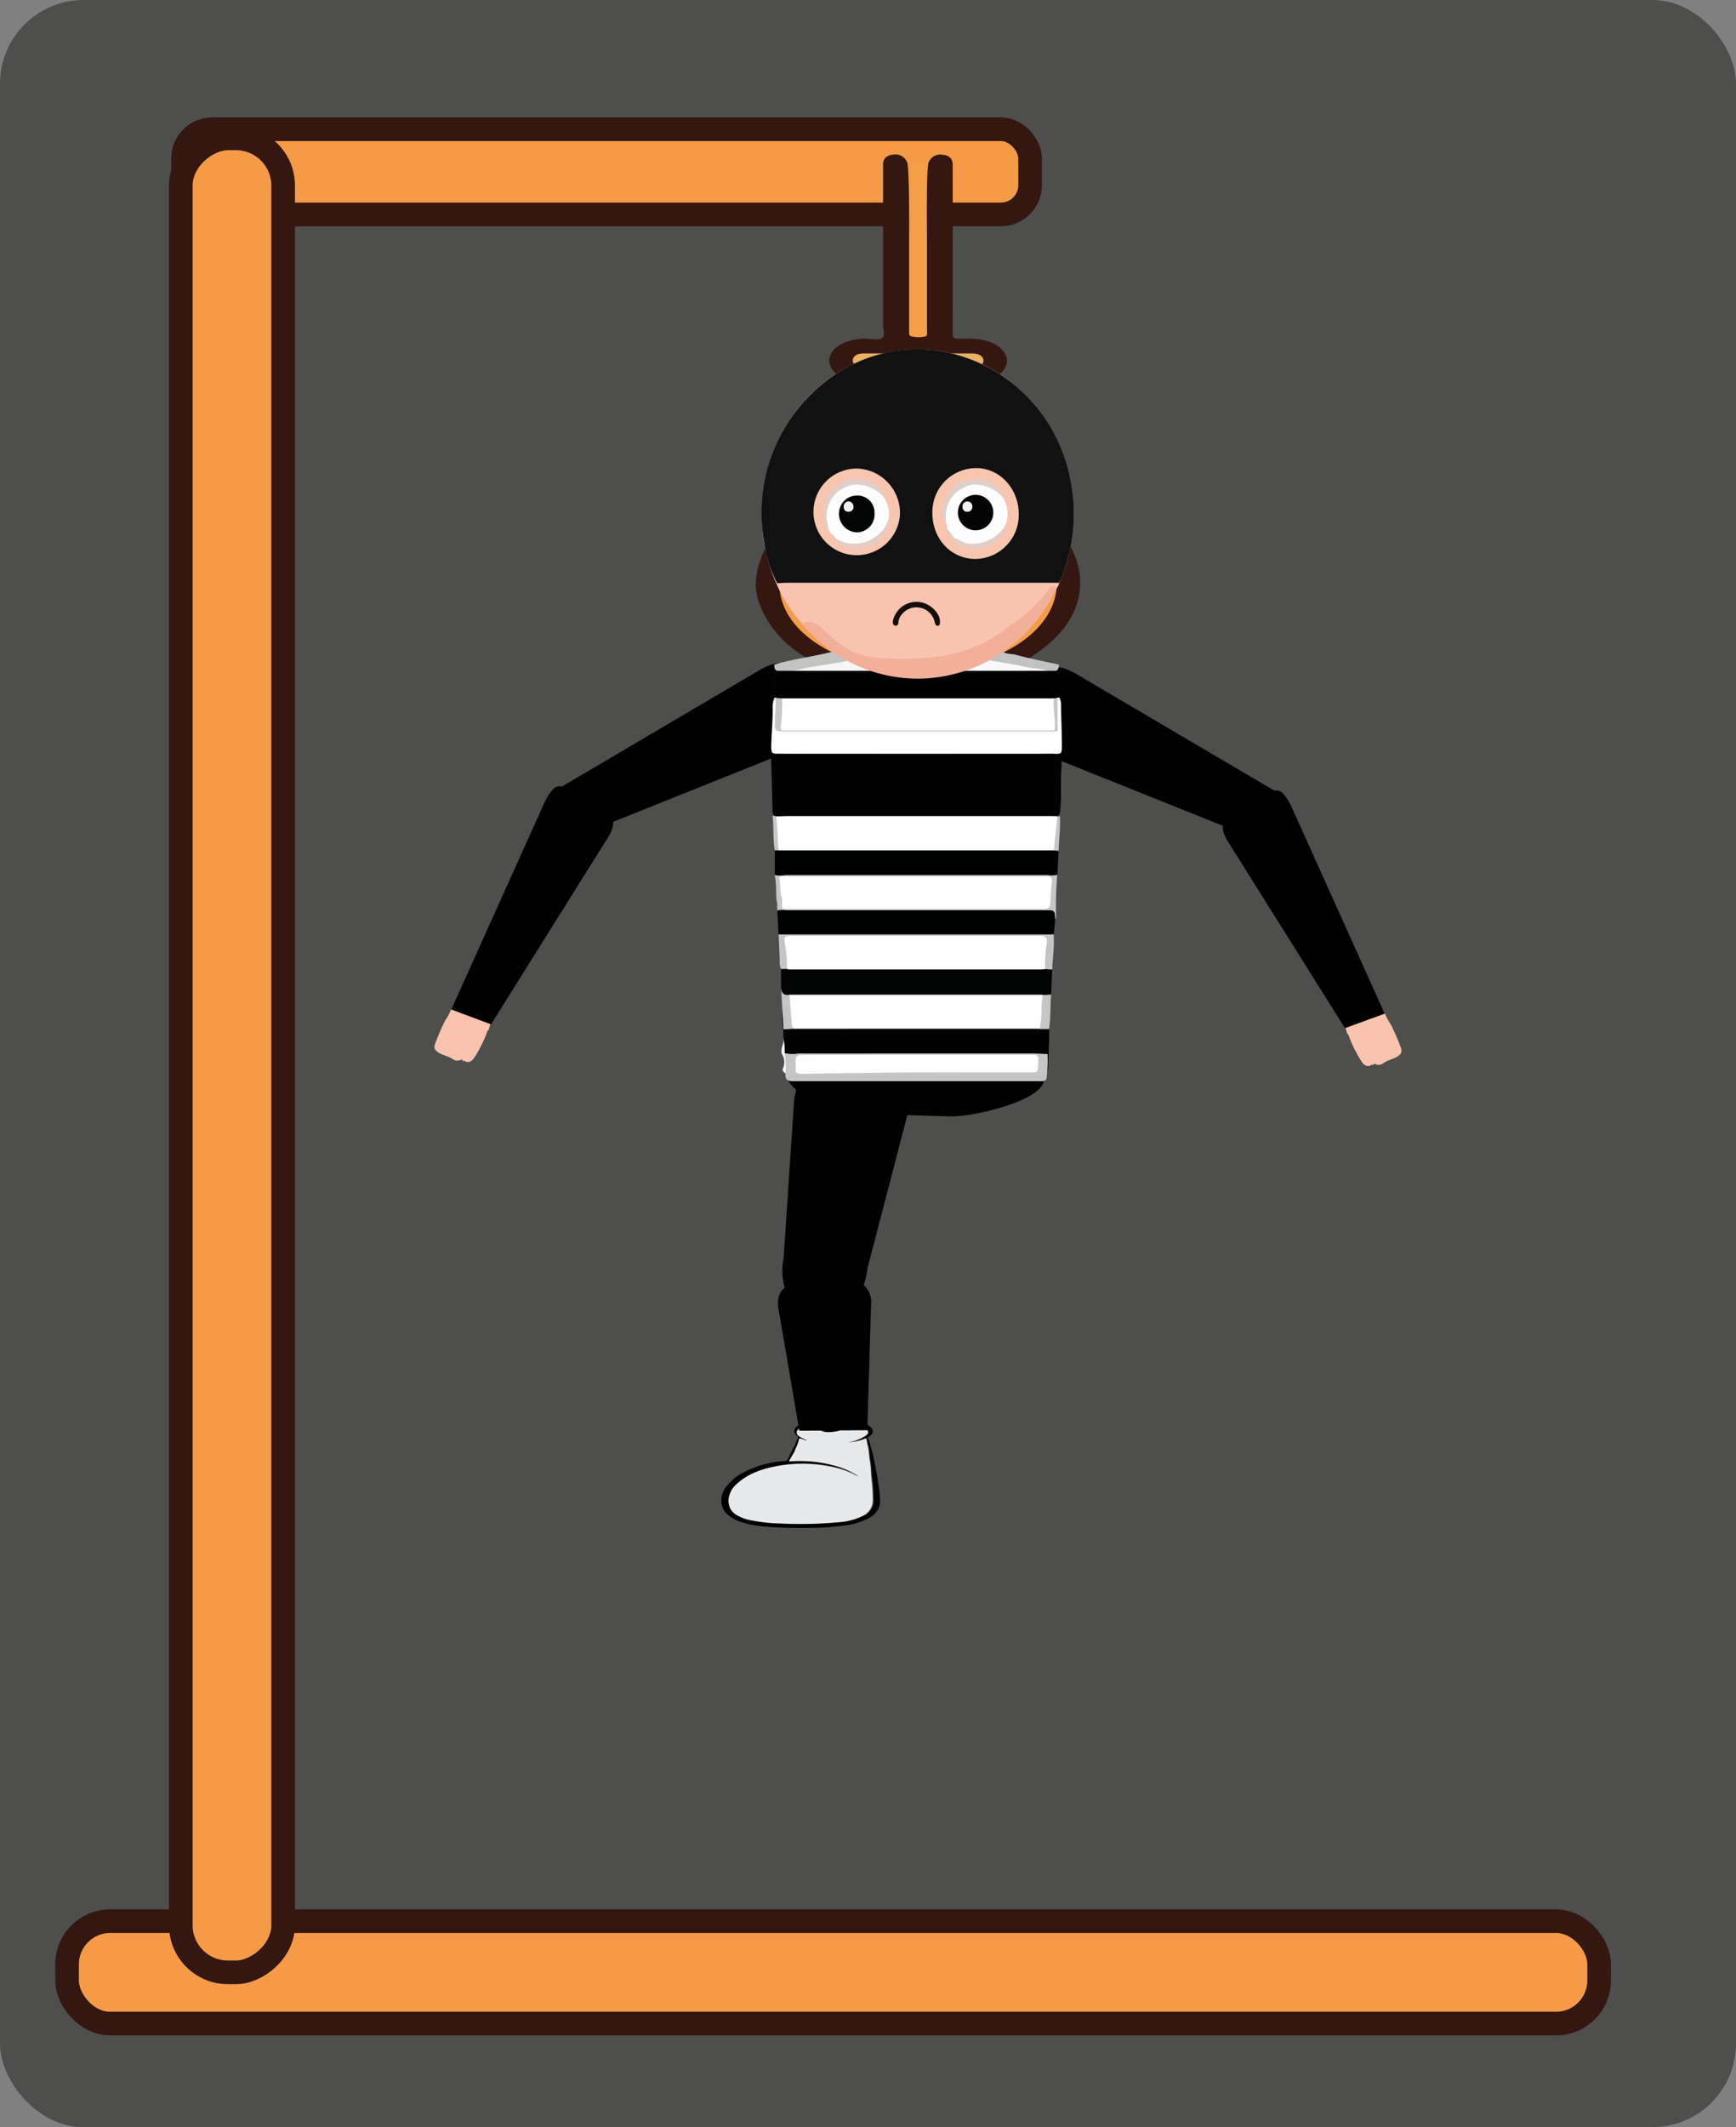 <svg xmlns="http://www.w3.org/2000/svg" viewBox="0 0 294 360"><rect x="0" y="0" width="294" height="360" fill="#808080" stroke="none"/><defs><style>.cls-1{fill:#1d1d1b;opacity:0.5;}.cls-2{fill:#f59b47;stroke:#331710;stroke-miterlimit:10;stroke-width:4px;}.cls-3{fill:#f59c47;}.cls-4{fill:#331710;}.cls-5{fill:#f49b47;}.cls-6{fill:#e8b264;}.cls-7{fill:none;}.cls-8{fill:#e6e8ea;}.cls-9{fill:#f9c3ae;}.cls-10{stroke:#010101;stroke-linecap:round;stroke-linejoin:round;stroke-width:0;}.cls-11{fill:#020203;}.cls-12{fill:#020303;}.cls-13{fill:#010202;}.cls-14{fill:#020202;}.cls-15{fill:#c5c5c5;}.cls-16{fill:#c6c6c5;}.cls-17{fill:#c6c5c5;}.cls-18{fill:#c3c3c2;}.cls-19{fill:#c3c2c2;}.cls-20{fill:#c5c4c4;}.cls-21{fill:#c7c7c7;}.cls-22{fill:#c6c6c6;}.cls-23{fill:#fefefe;}.cls-24{fill:#fffefe;}.cls-25{fill:#faf9fa;}.cls-26{fill:#f6f6f6;}.cls-27{fill:#c8c7c7;}.cls-28{fill:#fff;}.cls-29{fill:#f2af9a;}.cls-30{fill:#111;}.cls-31{fill:#f9c4af;}.cls-32{fill:#f7c5b0;}.cls-33{fill:#f8c5af;}.cls-34{fill:#160d0b;}.cls-35{fill:#fdfdfd;}.cls-36{fill:#decfcb;}.cls-37{fill:#e3cdc5;}.cls-38{fill:#decfca;}.cls-39{fill:#e2cdc8;}.cls-40{fill:#030404;}.cls-41{fill:#030303;}.cls-42{fill:#efefef;}.cls-43{fill:#f0f0f0;}</style></defs><title>escena6</title><g id="fondo"><rect class="cls-1" width="294" height="360" rx="14.17"/></g><g id="base_horca" data-name="base horca"><rect class="cls-2" x="11.36" y="325.14" width="259.46" height="17.33" rx="7.29"/><rect class="cls-2" x="30.99" y="21.87" width="143.46" height="14.42" rx="4.95"/><rect class="cls-2" x="-115.9" y="169.95" width="310.38" height="17.33" rx="7.98" transform="translate(-139.33 217.9) rotate(-90)"/><g id="Capa_3" data-name="Capa 3"><path class="cls-3" d="M157.32,27.32c0,5.77.05,23.67.08,29.45,0,.35-.17.46-.74.49-3.13.12-3.13.13-3.13-1.86,0-5.32,0-22.76,0-28.08Z"/><path class="cls-4" d="M182.9,97.72c-.19-2.8-1.59-5.45-3.13-8a92.5,92.5,0,0,0-11.69-15c-.32-.35-.42-.54.19-.84,2.46-1.22,3-3.28,1.24-4.94-.35-.33-.34-.51,0-.84,1.38-1.36,1.41-2.76,0-4.11-.4-.39-.27-.58.07-.91,2.29-2.25.24-5.18-3.92-5.67a17.49,17.49,0,0,0-3-.08c-1,0-1.33-.1-1.32-.8.05-5.52,0-23.17,0-28.68,0-1-.6-1.56-1.72-1.66a2.09,2.09,0,0,0-2.31,1.21c-.48.37-.32,13-.32,13.37q0,7.44,0,14.88a4.64,4.64,0,0,1,0,.83c0,.17,0,.39-.33.46a4.94,4.94,0,0,1-2.23,0c-.62-.13-.42-.55-.47-.86a5.14,5.14,0,0,1,0-.68q0-7.34,0-14.65c0-.42.1-13-.38-13.37a2.09,2.09,0,0,0-2.31-1.21c-1.09.1-1.68.64-1.72,1.58v.46c0,5,0,22.05,0,27,0,.67.44,1.52-.2,2s-1.89.07-2.88.11h-.23c-4.9.23-7.37,3.29-4.72,5.89.29.29.26.44,0,.71-1.45,1.38-1.46,2.8-.06,4.18.34.34.35.51,0,.84-1.64,1.57-1.27,3.69,1,4.79.86.43.75.7.3,1.19-5.12,5.61-9.89,11.33-13,17.55-1.56,3.16-2.39,6.37-1.18,9.63,2.65,7.08,9.55,11.62,20.65,13.54a20.77,20.77,0,0,1,3.19.45h6c.06-.11.21-.12.38-.13a34.37,34.37,0,0,0,15.75-4.74C180.42,107.48,183.24,103,182.9,97.72Zm-11.82,1.85c-.62,5.17-8.47,9.42-16.63,9-7.43-.42-13-3.56-14.44-8.19-.69-2.16.11-4.23,1.18-6.25,3.38-6.34,8.5-12.14,13.9-17.85a5.47,5.47,0,0,1,1.63-1.53c1.09.67.36-1,.61,0-1.09.77.44,3.54,1.3,4.5A84.45,84.45,0,0,1,169,92.73C170.27,94.93,171.37,97.16,171.08,99.57Z"/><path class="cls-3" d="M157.33,74.71c-.73-.81.13.8-.61,0l6.22,0a1.06,1.06,0,0,1,.93.35c5.53,6.06,10.82,12.18,14,19,3.49,7.45-1.55,14.8-12.53,18.17-12.9,4-29-.84-32.6-9.66-1.41-3.42-.64-6.71,1.05-10,2.78-5.35,6.85-10.32,11.2-15.2.65-.72,1.34-1.43,2-2.17a1.3,1.3,0,0,1,1.19-.47c1.2,0,2.39,0,3.6,0,.06.33-.29.53-.5.76a113.19,113.19,0,0,0-11.4,13.9A24.17,24.17,0,0,0,136.05,97c-.8,3.56.64,6.75,4.22,9.48,4.94,3.78,11.45,5.28,19,4.34s12.44-3.87,14.91-8.46c1.39-2.59,1-5.17-.11-7.75a47.12,47.12,0,0,0-6.24-9.73C166,82.51,164,80.25,162,78,161.17,77,159,74.42,157.33,74.71Z"/><path class="cls-5" d="M154.72,63.59c.33.81,1.17,1.13,2.47,1.12,2.31,0,4.62,0,6.93,0,1.09,0,2.09.17,2.36,1s-.6,1.51-2.33,1.52c-2.59,0-5.18,0-7.77,0h-9.56c-1.1,0-2.09-.17-2.38-1s.32-1.27,1.49-1.47a11.72,11.72,0,0,1,2.37-.06c1.35,0,2.21-.29,2.59-1.12A7,7,0,0,1,154.72,63.59Z"/><path class="cls-6" d="M154.72,63.59h-3.83c-.43-1.11-.91-1.36-2.72-1.36-.68,0-1.36,0-2,0-1.11-.07-1.81-.6-1.75-1.29s.76-1.13,1.85-1.13q9.19,0,18.39,0c1.15,0,1.88.51,1.9,1.19s-.73,1.23-1.94,1.25c-2.43,0-4.85,0-7.28,0C155.61,62.23,155,62.54,154.72,63.59Z"/><path class="cls-6" d="M155.34,72.14c-2.87,0-5.74,0-8.61,0-1.53,0-2.35-.45-2.35-1.22s.86-1.24,2.35-1.24q8.73,0,17.46,0c1.49,0,2.35.47,2.35,1.24s-.83,1.22-2.35,1.22C161.24,72.15,158.29,72.14,155.34,72.14Z"/></g></g><g id="ladron"><g id="piernaI"><path class="cls-7" d="M147.47,247.33c-.17-.94-.16-1.89-.42-2.82-.07-.28-.11-.57-.17-.85s0-.28-.34-.16a7.83,7.83,0,0,1-2.52.55l0,0,.11,0a6.83,6.83,0,0,0,2.74-1.11.63.63,0,0,0,.3-.52,1.05,1.05,0,0,0-.6-.74,9,9,0,0,0-3.11-.81,1.61,1.61,0,0,1-.8.83c0,.28-.18.44-.62.53a6.94,6.94,0,0,1-1.88.18,2,2,0,0,1-.76-.18c-1.25,0-1.88-.36-2.23-1.1a8.47,8.47,0,0,0-.86.25,2.31,2.31,0,0,0-1.07.7c-.27.37-.07.84.45,1.14a10.39,10.39,0,0,0,1.16.54.4.4,0,0,1-.29,0,7,7,0,0,1-.77-.26c-.15-.07-.24-.07-.27.1a4.15,4.15,0,0,1-.23.76c-.15.44-.4.84-.53,1.28a.69.69,0,0,1-.07.15c-.27.47-.54.94-.82,1.4-.07.11-.05.15.13.14a25.17,25.17,0,0,1,3.13,0,22.67,22.67,0,0,1,4.13.67,13.87,13.87,0,0,1,3.59,1.42,3.45,3.45,0,0,1,.76.5,5.5,5.5,0,0,1-.6-.28,15.44,15.44,0,0,0-2.91-1.14,24.17,24.17,0,0,0-5.85-.75,23.06,23.06,0,0,0-5.12.53,15.16,15.16,0,0,0-3.65,1.19,10.25,10.25,0,0,0-2.53,1.72,3.9,3.9,0,0,0-1.18,1.76,3,3,0,0,0,.13,2.4,2.89,2.89,0,0,0,.92,1,7.56,7.56,0,0,0,2.73,1,30.35,30.35,0,0,0,4.87.51,68.93,68.93,0,0,0,10.06-.24,10.66,10.66,0,0,0,4.05-1.14,2.82,2.82,0,0,0,1.43-1.83,3.58,3.58,0,0,0,.08-1,26.92,26.92,0,0,0-.22-3.35C147.62,249.28,147.64,248.3,147.47,247.33Z"/><path d="M148.78,251.32c-.14-.66-.13-1.33-.31-2s-.15-1.09-.31-1.63-.22-1.18-.38-1.77-.34-1.16-.49-1.74a1.47,1.47,0,0,0-.2-.55c-.07-.12-.2-.3,0-.41a4.16,4.16,0,0,0,.39-.32.84.84,0,0,0,.12-1.24,3.75,3.75,0,0,0-1.46-.89,12.09,12.09,0,0,0-2.55-.57c0-.1,0-.2,0-.31l-6.75,0c0,.23.08.44.13.63a5.06,5.06,0,0,0-2,.89.88.88,0,0,0,0,1.55c.14.11.22.21.16.39a11.46,11.46,0,0,0-.46,1.09.7.7,0,0,1-.08.2,17.73,17.73,0,0,0-.94,1.84,1.47,1.47,0,0,1-.41.7c-.18.13-.57.09-.87.12l-.15,0a17.91,17.91,0,0,0-6.18,1.83,8.46,8.46,0,0,0-1.86,1.23,14.58,14.58,0,0,0-1,1,4.45,4.45,0,0,0-.85,1.44,3.66,3.66,0,0,0-.14,1.58,3,3,0,0,0,1,1.91,6.37,6.37,0,0,0,2.57,1.38,19.56,19.56,0,0,0,4.08.71c.51.05,1,.08,1.52.11,1.52.08,3.05.1,4.58.09,1.72,0,3.44,0,5.15-.19.57-.05,1.13-.11,1.7-.19a11.53,11.53,0,0,0,4.69-1.47,3.54,3.54,0,0,0,1.44-1.77,2.41,2.41,0,0,0,.12-1.07A17.42,17.42,0,0,0,148.78,251.32Zm-.86,3.26a2.82,2.82,0,0,1-1.43,1.83,10.66,10.66,0,0,1-4.05,1.14,68.93,68.93,0,0,1-10.06.24,30.35,30.35,0,0,1-4.87-.51,7.56,7.56,0,0,1-2.73-1,2.89,2.89,0,0,1-.92-1,3,3,0,0,1-.13-2.4,3.9,3.9,0,0,1,1.18-1.76,10.25,10.25,0,0,1,2.53-1.72,15.16,15.16,0,0,1,3.65-1.19,23.06,23.06,0,0,1,5.12-.53,24.17,24.17,0,0,1,5.85.75,15.44,15.44,0,0,1,2.91,1.14,5.5,5.5,0,0,0,.6.28,3.45,3.45,0,0,0-.76-.5,13.87,13.87,0,0,0-3.59-1.42,22.67,22.67,0,0,0-4.13-.67,25.17,25.17,0,0,0-3.13,0c-.18,0-.2,0-.13-.14.28-.46.55-.93.82-1.4a.69.69,0,0,0,.07-.15c.13-.44.38-.84.53-1.28a4.15,4.15,0,0,0,.23-.76c0-.17.12-.17.27-.1a7,7,0,0,0,.77.26.4.4,0,0,0,.29,0,10.39,10.39,0,0,1-1.16-.54c-.52-.3-.72-.77-.45-1.14a2.31,2.31,0,0,1,1.07-.7,8.47,8.47,0,0,1,.86-.25c.35.74,1,1.08,2.23,1.1a2,2,0,0,0,.76.18,6.94,6.94,0,0,0,1.88-.18c.44-.09.61-.25.62-.53a1.61,1.61,0,0,0,.8-.83,9,9,0,0,1,3.11.81,1.05,1.05,0,0,1,.6.74.63.63,0,0,1-.3.52,6.83,6.83,0,0,1-2.74,1.11l-.11,0,0,0a7.83,7.83,0,0,0,2.52-.55c.31-.12.31,0,.34.16s.1.57.17.85c.26.93.25,1.88.42,2.82s.15,1.95.31,2.92a26.92,26.92,0,0,1,.22,3.35A3.58,3.58,0,0,1,147.92,254.58Z"/><path class="cls-8" d="M147.32,247.35c-.16-.93-.16-1.89-.41-2.82-.08-.28-.11-.57-.18-.85s0-.28-.34-.16a7.72,7.72,0,0,1-2.52.55s-.14,0-.15,0,.07,0,.12-.05h0l.11,0a6.83,6.83,0,0,0,2.74-1.11c.18-.15.33-.35.3-.51a1.06,1.06,0,0,0-.61-.75,10.49,10.49,0,0,0-3.85-.89c-.16,0-.17,0-.15.13s.09.43.11.65c0,.38-.13.55-.63.66a6.94,6.94,0,0,1-1.88.18,1.83,1.83,0,0,1-1-.3c-.42-.27-.38-.67-.51-1s-.16-.25-.43-.2a13.61,13.61,0,0,0-1.93.48,2.21,2.21,0,0,0-1.07.7c-.27.37-.08.84.45,1.14a8.87,8.87,0,0,0,1.16.54.43.43,0,0,1-.3,0,6.81,6.81,0,0,1-.76-.26c-.15-.06-.25-.06-.28.1a5.07,5.07,0,0,1-.22.76c-.15.44-.4.85-.53,1.28a1.19,1.19,0,0,1-.08.16l-.81,1.39c-.07.11-.05.15.13.14a29.52,29.52,0,0,1,3.12,0,22.53,22.53,0,0,1,4.13.67,13.94,13.94,0,0,1,3.6,1.42,4.54,4.54,0,0,1,.76.5,5.67,5.67,0,0,1-.61-.28,14.44,14.44,0,0,0-2.9-1.13,24.31,24.31,0,0,0-5.85-.76,23,23,0,0,0-5.12.53,14.88,14.88,0,0,0-3.65,1.19,10.25,10.25,0,0,0-2.53,1.72,3.84,3.84,0,0,0-1.19,1.76,3.09,3.09,0,0,0,.13,2.4,2.92,2.92,0,0,0,.93,1,7.51,7.51,0,0,0,2.72,1,30.47,30.47,0,0,0,4.88.51,68.76,68.76,0,0,0,10-.24,10.49,10.49,0,0,0,4.05-1.14,2.87,2.87,0,0,0,1.44-1.83,3.58,3.58,0,0,0,.08-1,29.13,29.13,0,0,0-.22-3.35C147.48,249.3,147.49,248.32,147.32,247.35Z"/><path d="M146.92,240.67l.62-20.53a3.78,3.78,0,0,0-1.26-2.65,13.55,13.55,0,0,0,.64-2.88l6.74-25.87c.68-5.3-3.89-6-9.51-6.65h0c-5.62-.63-9-1.2-9.66,4.1L132.7,213a10.46,10.46,0,0,0,.2,4.95c-.87.63-1.28,1.65-1.09,3.39l3.5,20.43c0,.13,0,.24.05.37l11.63-.09A11.28,11.28,0,0,0,146.92,240.67Z"/></g><g id="brazoI"><path class="cls-9" d="M78.37,179.69c.28-.35.37-.06.53,0,.51.13,1,0,1.46-.75a21,21,0,0,0,2.07-4.1c.09-.2.07-.48.36-.55a4.16,4.16,0,0,1,.29-1l-4-1.48-2.66-1a12.59,12.59,0,0,1-1.08,2,36.43,36.43,0,0,0-1.67,3.89c-.27.75.09,1.14.69,1.5s1.58.58,2.26,1a1.31,1.31,0,0,0,1.39.18C78.31,179.29,78.4,179.38,78.37,179.69Z"/><path class="cls-10" d="M97.67,141.56l38-15.23c4.24-2.15,1.71-5.22-.43-9.46h0c-2.15-4.23-2-5.82-6.26-3.67L93,134.39"/><path class="cls-10" d="M83.16,173.36l20.08-32.07c2-3.9-1.22-4.69-4.74-6.52h0c-3.52-1.84-4.17-3-6.2.85L76.43,170.84"/></g><g id="brazoD"><path class="cls-9" d="M232.56,180.36c-.28-.35-.37-.06-.53,0-.51.13-1,0-1.46-.74a21.61,21.61,0,0,1-2.07-4.1c-.09-.21-.07-.48-.36-.56a4.16,4.16,0,0,0-.29-1l4-1.48c.88-.33,1.77-.64,2.66-1a13.51,13.51,0,0,0,1.08,2,36.28,36.28,0,0,1,1.67,3.88c.27.75-.09,1.14-.69,1.5s-1.58.58-2.26,1.05a1.33,1.33,0,0,1-1.39.19C232.62,180,232.53,180.06,232.56,180.36Z"/><path class="cls-10" d="M213.26,142.23l-38-15.23c-4.24-2.14-1.71-5.22.43-9.45h0c2.15-4.24,2-5.83,6.26-3.68l36,21.19"/><path class="cls-10" d="M227.77,174,207.69,142c-2-3.89,1.22-4.69,4.74-6.52h0c3.52-1.84,4.17-3,6.2.85l15.87,35.22"/></g><g id="tronco"><path class="cls-11" d="M130.84,137.54c-.07-2.77-.13-5.54-.22-8.31-.05-1.34.12-1.67.68-1.67q23.73.09,47.45,0c.85,0,1.14.45,1,2.58-.17,2.47.06,5-.26,7.49a1.27,1.27,0,0,1-.55.65,2.55,2.55,0,0,1-1.33.17H132.79a4,4,0,0,1-1.23-.12C131.28,138.3,131,138.1,130.84,137.54Z"/><path d="M161.28,188.94l-14.43-.39c-3.73,0-13.61-3-13.61-6.75v-2.36c0-3.73-2.44-10.5,1.29-10.5l40.36-1.45c3.73,0,2.62,9.8,2.62,13.53l-.67,1.55C176.84,186.3,165,188.94,161.28,188.94Z"/><path class="cls-12" d="M132.27,167v-3a1.35,1.35,0,0,1,1.13-.34,5.88,5.88,0,0,1,1,0h41.17c.44,0,.89,0,1.33,0s1-.09,1.3.38l-.19,4.19c-.42.49-1,.35-1.51.37-.31,0-.61,0-.92,0H134.54a4.34,4.34,0,0,1-.72,0C132.47,168.61,132.47,168.61,132.27,167Z"/><path class="cls-13" d="M179.28,144l-.2,4.06a1.55,1.55,0,0,1-1.26.31H132.6a2.11,2.11,0,0,1-1.38-.31c0-1.37,0-2.74,0-4.11a1.24,1.24,0,0,1,.75-.28,4.84,4.84,0,0,1,.93-.05h44.94a4.35,4.35,0,0,1,.51,0A1.37,1.37,0,0,1,179.28,144Z"/><path class="cls-13" d="M131.86,158.14l-.22-4a1.56,1.56,0,0,1,1.26-.32h44.66c1.25,0,1.32.13,1.15,1.81l-.25,2.56a1.47,1.47,0,0,1-1.15.34q-22,0-44.11,0C132.73,158.49,132.23,158.58,131.86,158.14Z"/><path class="cls-14" d="M132.67,175.53c0-.44,0-.88,0-1.33.54-.61,1.27-.25,1.9-.39q20.66,0,41.32,0c.58.09,1.23-.14,1.74.35a20.05,20.05,0,0,1-.24,4.24.75.75,0,0,1-.74.25c-4.48-.22-9-.08-13.44-.09-9,0-18,0-27,0a9,9,0,0,0-2.25.13,1.22,1.22,0,0,1-1.15-.32c-.4-.47-.13-1-.1-1.49A3.61,3.61,0,0,0,132.67,175.53Z"/><path class="cls-15" d="M132.88,178.22a5.6,5.6,0,0,0,2.34.07h39.63c.85,0,1.71.07,2.56.1a21.69,21.69,0,0,1-.15,3.86c0,.56-.33.73-.81.73-.92,0-1.84,0-2.77,0-13.13,0-26.26,0-39.39,0-1,0-1.36-.32-1.24-1.32A21.24,21.24,0,0,1,132.88,178.22Z"/><path class="cls-16" d="M178.71,155.6c-.08-1.56-.08-1.55-1.6-1.55H133.06a3.1,3.1,0,0,0-1.42.05l0-.24a1.32,1.32,0,0,1,.93-.3,8.58,8.58,0,0,1,1.34,0h42.21c1.19,0,1.37-.19,1.42-1.43,0-.86.14-1.72.24-2.57.07-.64-.1-1-.76-.92-.2,0-.41,0-.61,0H134.17c-1.85,0-1.85,0-1.65,2a4.78,4.78,0,0,1,0,.76,11.3,11.3,0,0,1-.08,1.16c-.12.59-.4.71-.84.29-.31-1.56,0-3.19-.42-4.75a4.9,4.9,0,0,0,1.83,0q22.2,0,44.41,0a4,4,0,0,0,1.62-.05c-.16,2.24-.26,4.49-.2,6.75A1.11,1.11,0,0,1,178.71,155.6Z"/><path class="cls-17" d="M131.86,158.14c.72,0,1.43,0,2.15,0h43.83l.62,0c0,.22,0,.45,0,.67-.26.27-.52.52-.8.76s-.48.18-.64-.14a1,1,0,0,0-1-.69H135c-1.81,0-1.8,0-1.65,1.89,0,.61.16,1.21.19,1.82a2,2,0,0,1-.28,1.54l-1,0a3.44,3.44,0,0,1-.21-1.56C132,161,131.92,159.59,131.86,158.14Z"/><path class="cls-18" d="M135.06,113.71c-.62,0-1.25,0-1.85,0-1.47.16-2.22-.17-2.05-1.25,2.94-.88,6.11-1.27,9.13-2,.53-.12,1-.18,1-.63l3.47,1.72c-.28.51-1,.6-1.62.7C140.44,112.73,137.84,113.48,135.06,113.71Z"/><path class="cls-19" d="M166.63,111.6l3.05-1.55c.45.75,1.6.54,2.39.77,2.34.66,4.82,1.11,7.24,1.65.1,1.34-1.07,1.43-2.52,1.24-2.63-.27-5.14-.85-7.69-1.34A6.13,6.13,0,0,1,166.63,111.6Z"/><path class="cls-16" d="M177.65,174.16l-1.65,0a47.27,47.27,0,0,1,.2-5.05,1,1,0,0,1,.41-.71l1.42-.08C177.81,170.23,178,172.21,177.65,174.16Z"/><path class="cls-15" d="M134.51,174.11l-1.82.09-.42-7.21c0,1,.4,1.54,1.42,1.36.62.91.4,2,.54,3S134.43,173.19,134.51,174.11Z"/><path class="cls-20" d="M177.26,159.7c.43-.23.43-1.13,1.19-.87.13,1.76-.24,3.5-.23,5.25L177,164A5.4,5.4,0,0,1,177.26,159.7Z"/><path class="cls-21" d="M131.85,143.9l-.64,0c-.33-1.94-.15-3.91-.37-5.85l.59.07c.08.08.2.14.21.23A13,13,0,0,1,131.85,143.9Z"/><path class="cls-22" d="M179.28,144l-.81-.07a13.27,13.27,0,0,1,.61-5.77l.42,0C179.61,140.08,179.35,142,179.28,144Z"/><path class="cls-23" d="M132.88,178.22a17.52,17.52,0,0,1,.17,3.47c-.33-.19-.62-.54-.45-.86a2.65,2.65,0,0,0-.15-2.42c-.39-1,.5-1.89.22-2.88A11,11,0,0,1,132.88,178.22Z"/><path class="cls-22" d="M131.64,152.79c.26,0,.65.26.61-.34,0-.32,0-.65,0-1,.85.69.52,1.53.27,2.35l-.91,0Z"/><path class="cls-24" d="M131.17,118.09a6.22,6.22,0,0,1,1-.14q23.16,0,46.31,0a6.41,6.41,0,0,1,.95.14,2.72,2.72,0,0,1,.27,1.12c0,2.5.17,5,.13,7.51a1.31,1.31,0,0,1-.22.76,2.23,2.23,0,0,1-1,.08H131.9c-1.3,0-1.35,0-1.26-2.14.07-1.89.24-3.77.21-5.67A3.91,3.91,0,0,1,131.17,118.09Z"/><path class="cls-21" d="M132.44,118a29.1,29.1,0,0,1-.22,4.94c-.07.63.15.73.64.68a4.51,4.51,0,0,1,.52,0h45.24a.39.39,0,0,1,.51,0c-.36.31-.79.17-1.18.17H133c-1.84,0-1.84,0-1.75-2,0-1,.14-1.94.09-2.9S131.58,117.75,132.44,118Z"/><path class="cls-25" d="M166.63,111.6c2.44.43,4.92.78,7.31,1.32,1.23.27,2.67.14,3.7.79H160.79Z"/><path class="cls-26" d="M133.7,113.71c2.78-.79,5.79-1.13,8.71-1.65a19.68,19.68,0,0,0,2.11-.46l6,2.11Z"/><path class="cls-27" d="M179.13,123.68l-.51,0c.19-1.88-.36-3.74-.13-5.62.36-.11.59,0,.59.43C179.09,120.2,179.11,121.94,179.13,123.68Z"/><path class="cls-28" d="M179.08,138.14c-.2,1.92-.41,3.85-.61,5.77l-8.53,0H132.77c-.31,0-.61,0-.92,0-.18-1.91-.12-3.84-.42-5.75l1.85-.05h44.57C178.26,138.1,178.67,138.13,179.08,138.14Z"/><path class="cls-28" d="M134.51,174.11a.88.88,0,0,1-.42-.67c-.11-1.7-.26-3.39-.4-5.09.28,0,.55,0,.82,0H175.8c.27,0,.54,0,.81,0-.37,1.56-.1,3.18-.39,4.75-.06.34,0,.71-.22,1l-13.86,0Z"/><path class="cls-28" d="M177.26,159.7A22.68,22.68,0,0,0,177,164a7.35,7.35,0,0,1-.82.07H134c-.24,0-.47,0-.71-.05a25.25,25.25,0,0,0-.36-4.26c-.19-1.23-.09-1.36,1.1-1.36q21,0,41.93,0C177,158.35,177.43,158.6,177.26,159.7Z"/><path class="cls-23" d="M155.23,178.5c6.53,0,13.07,0,19.61,0,.7,0,1,0,1,1-.15,2.15.23,2-2,2-9,0-18-.07-27,.08-3.7.07-7.39.06-11.08.17-.81,0-1.15-.23-1-1.08a1.69,1.69,0,0,0,0-.32c-.07-1.82-.07-1.82,1.74-1.82Z"/><path class="cls-28" d="M132.52,153.83c-.22-.77.14-1.6-.27-2.35-.07-.88-.11-1.78-.23-2.66-.06-.46.09-.56.46-.52H133q22.07,0,44.13,0c.75,0,1.08.09,1,1-.16,1.17-.16,2.36-.24,3.53-.05.69-.3,1-1.08,1Q154.64,153.82,132.52,153.83Z"/><path class="cls-11" d="M130.89,117.79c-.07-1.19-.12-2.37-.21-3.55-.05-.57.12-.72.68-.71q23.71,0,47.44,0c.86,0,1.15.2,1,1.11a21.56,21.56,0,0,1-.25,3.2,1.16,1.16,0,0,1-.55.28,5.91,5.91,0,0,1-1.33.07H132.85a8.45,8.45,0,0,1-1.23-.06A1,1,0,0,1,130.89,117.79Z"/></g><g id="cara"><path class="cls-29" d="M181.86,87a29.09,29.09,0,0,1-7.72,19.67,25.87,25.87,0,0,1-18.69,8.19C140.86,114.83,129,102.36,129,87s11.83-27.85,26.42-27.85S181.86,71.59,181.86,87Z"/><path class="cls-30" d="M131.63,98.7a20.58,20.58,0,0,1-2.22-7,28.15,28.15,0,0,1,14.07-29.56C159,53.8,178.1,63.6,181.37,81.62a28.93,28.93,0,0,1-1.72,16.43,5.67,5.67,0,0,1-.36.63,3.74,3.74,0,0,1-2.3.3q-22.05,0-44.08,0A1.87,1.87,0,0,1,131.63,98.7Z"/><path class="cls-31" d="M131.63,98.7c.51,0,1-.07,1.54-.07h45.19c.31,0,.62,0,.93,0a.8.8,0,0,1-.39.85c-.56-.51-.94-.26-1.32.29a24.64,24.64,0,0,1-6.67,6.2,34.12,34.12,0,0,1-4.44,2.89,27.54,27.54,0,0,1-10.58,2.55c-3.26.13-7.74.3-10.84-.83a16.07,16.07,0,0,1-4.61-3.15c-1.2-1-2.82-3-4.45-1.89a21.64,21.64,0,0,1-4.06-5.89A1.62,1.62,0,0,1,131.63,98.7Z"/><path class="cls-32" d="M152.41,87.09a7.33,7.33,0,1,1-7.27-7.79A7.52,7.52,0,0,1,152.41,87.09Z"/><path class="cls-33" d="M165.06,94.6c-4.14-.08-7.26-3.56-7.16-8a7.44,7.44,0,0,1,7.56-7.38c4,.09,7.17,3.64,7.07,8A7.44,7.44,0,0,1,165.06,94.6Z"/><path class="cls-34" d="M159.19,105.25c0,.31,0,.62-.37.65s-.44-.31-.53-.63a3.16,3.16,0,0,0-5.47-1.4,2.3,2.3,0,0,0-.66,1.41c0,.35-.16.68-.55.61s-.44-.46-.39-.85a4.1,4.1,0,0,1,5.2-3C158,102.56,159.23,104,159.19,105.25Z"/><path class="cls-35" d="M149.72,84.2a5.62,5.62,0,0,1,.81,3.45,5.52,5.52,0,0,1-5.27,4.59c-1.36,0-2.75.08-3.77-1.15-.34-.63-1.1-.92-1.24-1.71a5.72,5.72,0,0,1,1.64-6.53,5.58,5.58,0,0,1,6.09-.4A4.25,4.25,0,0,1,149.72,84.2Z"/><path class="cls-36" d="M149.72,84.2A6.29,6.29,0,0,0,145,82a5.32,5.32,0,0,0-4.89,6.43,3.36,3.36,0,0,1,.11.94.43.43,0,0,1-.38-.3c-.42-1.5-.06-3,0-4.5a.34.34,0,0,1,.06-.2,11.57,11.57,0,0,1,2.42-2.56,5.51,5.51,0,0,1,7.07,1.41A1.36,1.36,0,0,1,149.72,84.2Z"/><path class="cls-37" d="M141.49,91.09a6,6,0,0,0,6.39,0,5.59,5.59,0,0,0,2.65-3.46c.28,2.13-1.42,4-3.54,4.82-1.84.68-3.38.15-5-.47C141.45,91.8,141.51,91.47,141.49,91.09Z"/><path class="cls-35" d="M169.85,84.19a5.22,5.22,0,0,1,.4,4.75c-1.25,3.49-6.95,4.36-8.62,2.16h0c-.66-.3-.82-1-1.21-1.54l0-.61a4.3,4.3,0,0,1-.38-2.88c.36-1.86,2.43-4.08,4.11-4.26C166.37,81.56,168.47,82,169.85,84.19Z"/><path class="cls-38" d="M169.85,84.19a6.43,6.43,0,0,0-5-2.17,5.33,5.33,0,0,0-4.65,4.81,4.76,4.76,0,0,0,.18,2.12,3.57,3.57,0,0,1-.7-3.3,8.66,8.66,0,0,1,1.56-2.9,2.59,2.59,0,0,1,1.89-1.23,17.14,17.14,0,0,1,2.37-.35,5.17,5.17,0,0,1,4.11,2.13A1.28,1.28,0,0,1,169.85,84.19Z"/><path class="cls-39" d="M161.63,91.1c.85.2,1.52.84,2.47.9a6.55,6.55,0,0,0,6.15-3.06c-.29.86,0,2.15-1.4,2.21-.34,1-1.16,1.18-2,1.43a4.69,4.69,0,0,1-3.22,0,2.08,2.08,0,0,0-.68-.15A1.2,1.2,0,0,1,161.63,91.1Z"/><path class="cls-39" d="M160.42,89.56a7.91,7.91,0,0,1,1.21,1.54C160.52,91.2,160.74,90.14,160.42,89.56Z"/><path class="cls-40" d="M145.1,83.87a2.86,2.86,0,0,1,3,3,3,3,0,0,1-3,3.22,3.11,3.11,0,0,1-3-3.37A3,3,0,0,1,145.1,83.87Z"/><path class="cls-41" d="M168.22,86.89a3,3,0,1,1-3-3.14A3,3,0,0,1,168.22,86.89Z"/><path class="cls-42" d="M143.66,84.85a.86.86,0,0,1,.88.86.78.78,0,0,1-.8.89.75.75,0,0,1-.85-.82A.85.85,0,0,1,143.66,84.85Z"/><path class="cls-43" d="M163.84,86.61a.76.76,0,0,1-.82-.86.78.78,0,0,1,.81-.88.82.82,0,0,1,.84.87A.8.8,0,0,1,163.84,86.61Z"/></g></g></svg>